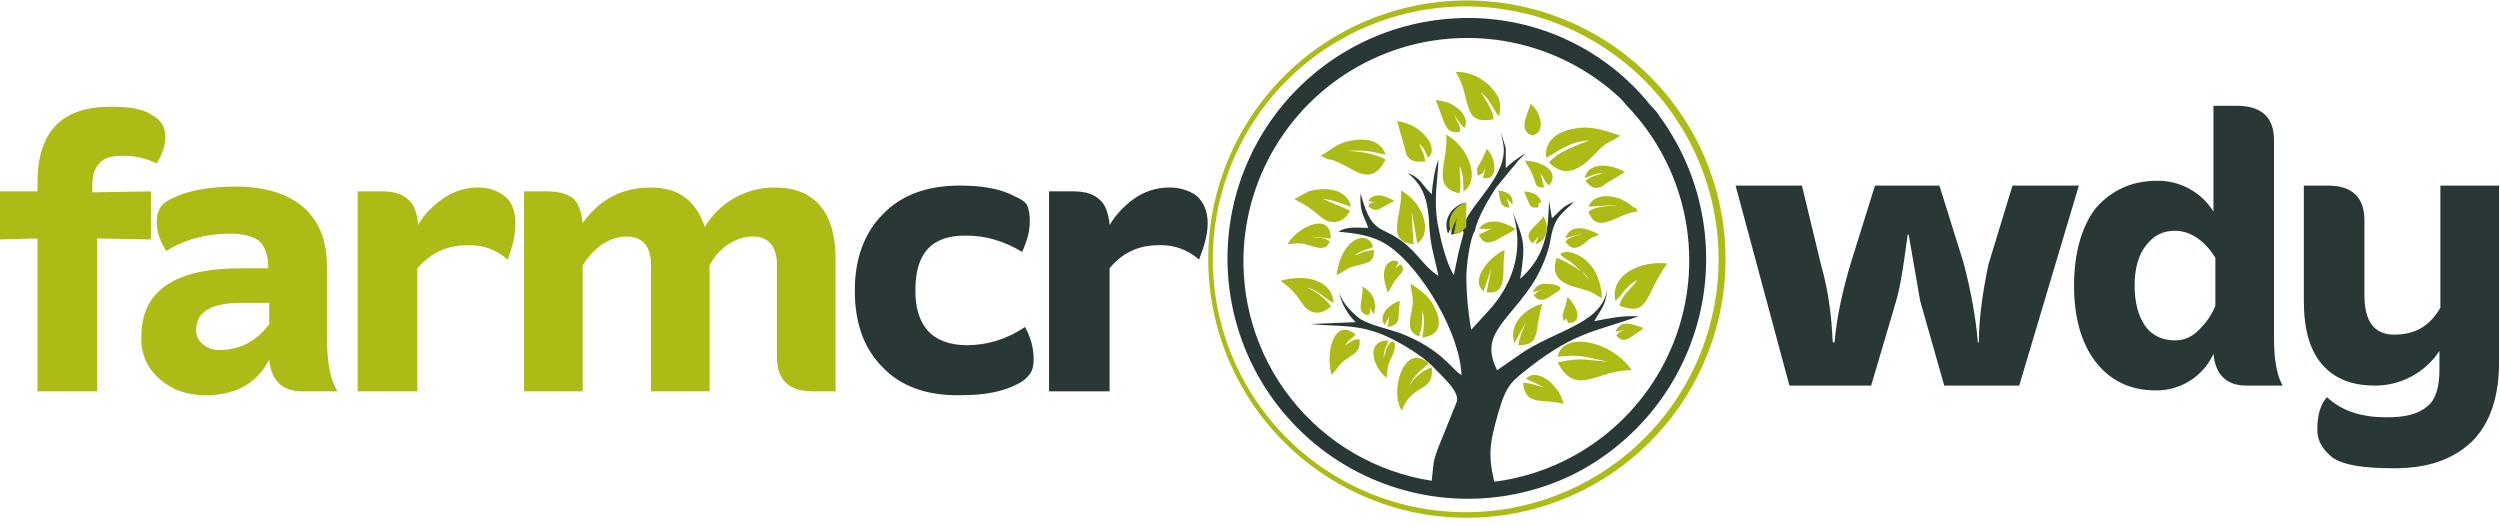 <svg width="195" height="41" viewBox="0 0 195 41" fill="none" xmlns="http://www.w3.org/2000/svg">
<g clip-path="url(#clip0_181_930)">
<path fill-rule="evenodd" clip-rule="evenodd" d="M112.275 0.15C108.345 0.57 104.625 2.134 101.577 4.649C98.529 7.164 96.286 10.519 95.128 14.298C93.969 18.076 93.947 22.112 95.061 25.903C96.177 29.695 98.381 33.075 101.4 35.625C103.949 37.778 106.993 39.265 110.258 39.953C113.523 40.641 116.908 40.508 120.109 39.566C123.31 38.625 126.228 36.904 128.601 34.558C130.974 32.212 132.728 29.314 133.706 26.124C134.684 22.934 134.855 19.551 134.205 16.278C133.554 13.005 132.102 9.945 129.979 7.371C127.855 4.797 125.126 2.791 122.037 1.53C118.947 0.27 115.593 -0.204 112.275 0.15ZM112.35 0.6C117.534 0.078 122.713 1.628 126.758 4.912C130.803 8.195 133.385 12.945 133.939 18.126C134.494 23.306 132.977 28.495 129.719 32.561C126.461 36.626 121.727 39.238 116.55 39.825C113.966 40.118 111.349 39.898 108.851 39.175C106.352 38.453 104.021 37.245 101.991 35.618C99.962 33.992 98.274 31.98 97.025 29.699C95.776 27.418 94.99 24.912 94.713 22.326C94.436 19.74 94.674 17.125 95.412 14.631C96.149 12.137 97.373 9.813 99.012 7.794C100.651 5.775 102.674 4.1 104.963 2.865C107.252 1.63 109.762 0.861 112.35 0.6Z" fill="#ACBB16"/>
<path fill-rule="evenodd" clip-rule="evenodd" d="M113.625 1.425C110.848 1.554 108.134 2.298 105.681 3.605C103.227 4.912 101.094 6.748 99.438 8.98C97.781 11.212 96.641 13.785 96.101 16.512C95.561 19.239 95.634 22.052 96.315 24.747C96.996 27.443 98.268 29.953 100.038 32.096C101.809 34.239 104.033 35.962 106.552 37.14C109.07 38.317 111.819 38.92 114.598 38.904C117.378 38.889 120.12 38.255 122.625 37.05C125.082 35.83 127.243 34.089 128.956 31.947C130.669 29.805 131.894 27.314 132.544 24.65C133.194 21.985 133.254 19.21 132.719 16.52C132.185 13.83 131.069 11.289 129.45 9.075C129.15 8.55 128.775 8.325 128.4 7.8C126.589 5.677 124.316 3.999 121.754 2.893C119.193 1.788 116.411 1.286 113.625 1.425ZM114.075 18C114.15 18.15 114.15 17.925 114.15 18.225L113.775 19.65L113.4 21.45C112.8 20.55 112.35 18.6 112.125 17.4C111.825 15.375 112.125 14.325 112.2 12.45C111.9 13.2 111.75 14.25 111.675 15.15C110.925 14.475 110.85 13.875 109.8 13.5C110.85 14.325 111.3 15.3 111.45 17.025C111.525 19.125 111.825 19.725 112.2 21.525C111.525 21.075 111.15 20.625 110.625 20.025C108 17.025 107.175 19.05 106.125 15.075C106.05 16.575 106.35 16.725 106.725 17.775C105.9 17.775 105.075 17.625 104.4 18.075C106.125 18.225 107.325 18.45 108.45 19.275C110.85 21 113.85 25.875 114 29.25C113.25 28.875 112.5 27.225 109.125 25.95C108 25.575 107.1 25.425 106.125 24.9C105.6 24.525 104.475 23.475 104.475 22.65C104.475 23.625 105.375 24.825 105.75 25.125L102.225 25.275C104.625 25.5 105.75 25.275 107.85 26.1C109.275 26.7 110.925 27.75 111.75 28.575C112.275 29.175 113.925 30.525 113.625 31.35L112.2 34.875C111.75 36.075 111.825 36.15 111.675 37.5C107.333 36.831 103.408 34.538 100.693 31.085C97.978 27.632 96.675 23.277 97.05 18.9C97.338 15.63 98.542 12.508 100.522 9.891C102.503 7.273 105.18 5.267 108.249 4.1C111.317 2.934 114.651 2.656 117.87 3.297C121.089 3.938 124.063 5.472 126.45 7.725L126.9 8.25C129.137 10.575 130.683 13.476 131.366 16.628C132.049 19.781 131.842 23.062 130.769 26.104C129.695 29.146 127.797 31.83 125.286 33.856C122.775 35.881 119.75 37.169 116.55 37.575C116.025 35.325 116.25 34.425 116.85 32.25C117.525 29.925 117.9 29.775 119.4 28.575C122.925 25.875 124.425 25.875 127.8 24.675C126.525 24.6 125.55 24.825 124.35 25.05C124.95 24 125.25 23.85 125.4 22.35C125.1 25.125 121.875 25.575 118.95 27.375L116.775 28.875C115.425 26.175 117.375 25.275 119.4 22.35C119.925 21.6 120.675 20.1 120.9 18.9C121.2 17.025 121.65 16.8 122.775 15.75C121.875 16.05 121.575 16.575 121.05 17.025L120.825 15.675C120.75 17.85 120.675 19.875 118.575 21.75C119.025 18.975 118.875 18.75 117.975 16.5C118.875 19.275 118.125 21.9 116.325 24L114.75 25.725C114.525 24.45 114.375 22.95 114.375 21.6C114.375 20.925 114.6 18.675 115.05 18C115.2 17.025 116.25 15.3 116.7 14.625L118.425 12.525L119.025 11.925C118.65 12.15 117.675 12.825 117.45 13.125V11.55L117.075 10.35C117.225 11.175 117.45 11.625 117.15 12.675C116.55 14.625 114.225 16.575 114.15 17.775V15.825C113.325 16.125 112.5 17.025 112.95 18.225L113.4 17.175L113.175 18.3C113.85 18.15 113.775 18.225 114.075 18Z" fill="#293737"/>
<path fill-rule="evenodd" clip-rule="evenodd" d="M120.6 12.3C121.425 11.925 122.325 11.025 123.975 10.95C122.85 11.4 121.5 11.85 120.825 12.675C122.625 14.55 124.35 11.925 125.025 11.4C125.475 11.025 125.925 10.95 126.375 10.575C125.25 10.2 124.05 9.75 122.7 10.05C121.5 10.275 120.45 10.95 120.6 12.3ZM121.5 27.825C123.525 27.6 123.75 27.9 125.4 28.2C123.75 28.125 123.375 27.825 121.5 28.275C122.925 31.05 124.65 28.8 127.275 28.875C125.7 26.55 121.875 25.8 121.5 27.825ZM102.975 12.15L103.2 12.225L103.275 12.3L103.725 12.45C104.025 12.45 104.175 12.6 104.4 12.675C105.675 13.2 106.95 14.625 108.075 12.45C107.4 12 105.9 11.775 105 11.775C106.425 11.7 106.875 11.775 108.075 12.075C107.775 11.1 106.8 10.725 105.525 10.95C104.25 11.1 103.8 11.775 102.975 12.15ZM126 23.475C126.675 22.875 126.75 22.35 127.725 21.825C127.35 22.425 126.525 22.95 126.3 23.85C128.7 24.675 128.175 23.175 130.05 20.55C128.025 20.325 125.55 21.375 126 23.475ZM116.475 9.3C116.55 8.7 115.725 7.575 115.5 7.2C116.25 7.8 116.325 8.25 116.7 8.775L116.925 9.075C117.225 7.875 116.775 7.275 116.1 6.6C115.5 6.075 114.6 5.55 113.55 5.625C114.825 7.575 113.925 9.825 116.475 9.3ZM121.725 19.875C122.475 20.55 122.175 19.95 123.9 21.75C123.75 21.3 122.175 20.4 121.425 20.1C120.675 22.2 122.925 22.35 123.75 22.65C124.275 22.8 124.575 23.1 124.95 23.25C124.8 19.725 121.8 19.275 121.725 19.875ZM113.85 15.075C114 14.325 113.85 13.65 113.85 12.975L113.925 13.125C114.075 13.5 114.15 13.875 114.15 14.925C115.5 14.1 114.6 11.475 112.8 10.5C113.025 12.525 111.525 14.625 113.85 15.075ZM100.95 15.525C102.075 16.125 102.15 16.2 102.975 16.875C103.8 17.625 104.85 17.4 105.3 16.425L103.2 15.525C104.1 15.6 104.625 15.9 105.375 16.125C105.075 14.7 103.35 14.55 102.075 14.925L100.95 15.525ZM99.9 21.9C100.725 22.575 100.8 22.575 101.55 23.625C102 24.375 102.825 24.75 103.8 23.925C103.575 23.4 102.525 22.65 101.925 22.425C102.9 22.65 103.35 23.325 104.025 23.625C103.875 21.75 101.7 21.375 99.9 21.9ZM109.35 32.025C110.1 29.85 111.9 30.675 111.675 28.65C110.925 28.875 110.1 29.625 109.875 30.225C110.25 29.175 111.075 28.725 111.45 28.35C109.425 26.55 108.375 30.75 109.35 32.025ZM110.7 26.25C110.925 25.425 110.925 25.2 110.925 24.225C111.15 24.825 111.075 25.65 110.925 26.325C112.35 26.175 112.5 25.2 111.9 24C111.525 23.1 110.7 22.575 110.025 22.125C110.1 23.025 110.325 23.25 110.1 24.3C109.875 25.35 109.875 25.95 110.7 26.25ZM110.25 19.05L110.1 16.425L110.55 18.975C111.75 18.225 111.075 15.825 109.275 14.85C109.425 16.725 108 18.825 110.25 19.05ZM123.9 16.125L126.225 15.975C125.4 16.125 124.5 16.05 123.9 16.5C124.575 18.45 126.225 16.575 127.725 16.5C127.575 16.125 127.725 16.35 127.35 16.125L126.975 15.825C125.925 15.15 124.35 15 123.9 16.125ZM111.15 12.6C111.15 12.075 110.85 11.7 110.7 11.175L111.075 11.625L111.375 12.3C111.375 12.3 111.6 12.225 111.675 11.775C111.75 10.8 110.4 9.6 108.975 9.45L109.575 11.55C109.725 12.45 110.1 12.675 111.15 12.6ZM103.875 29.25C104.4 28.65 104.475 28.35 105.075 27.975C105.675 27.525 106.125 27.45 106.05 26.475C105.525 26.4 105.375 26.7 104.925 26.925C105.225 26.475 105.45 26.4 105.75 26.1C104.025 24.675 103.35 27.6 103.875 29.25ZM104.25 21.45C104.925 21.15 105.075 20.85 105.9 20.7C106.725 20.475 107.175 20.475 107.175 19.5C106.35 19.575 106.275 19.725 105.6 19.95C106.275 19.5 106.35 19.575 107.1 19.275C106.725 17.85 104.625 18.525 104.25 21.45ZM118.125 26.775L119.025 25.125C118.8 25.725 118.575 26.1 118.425 26.925C120.225 26.925 119.625 25.95 120.3 23.7C119.1 24 117.6 25.2 118.125 26.775ZM115.725 22.725L116.325 20.925L115.95 22.8C117.75 23.025 117.075 21 117.375 19.5C116.475 19.8 114.525 21.75 115.725 22.725ZM119.025 29.55L119.175 29.625L119.4 29.7L120.45 30.225C119.85 30.075 119.625 29.925 118.8 29.85C118.95 31.725 120.3 31.05 121.95 31.5C121.8 30.75 121.35 30.225 120.975 29.85C120.6 29.475 119.625 28.875 119.025 29.55ZM100.425 19.05C101.25 18.975 101.55 18.9 102.3 19.2C103.05 19.425 103.5 19.425 103.725 18.825C103.2 18.45 102.825 18.6 102.225 18.45L103.8 18.6C103.8 16.35 101.025 17.85 100.425 19.05ZM113.85 10.275C114 9.9 113.625 9.45 113.4 8.925C113.625 9.225 113.925 9.75 114.225 9.975C114.6 9.375 114 8.625 113.625 8.4C113.175 8.025 112.65 7.875 111.975 7.8C112.725 9.525 112.65 10.5 113.85 10.275ZM123.6 13.875C124.2 13.725 124.425 13.5 125.025 13.5C124.575 13.65 123.975 13.8 123.675 14.1C124.05 14.625 124.575 14.925 125.25 14.325L126.75 13.425C125.925 12.9 123.975 12.45 123.6 13.875ZM108.15 29.475C108.225 28.875 108.225 28.575 108.45 28.05C109.2 26.7 108.6 26.175 108.15 27.15L107.925 27.9C107.925 27.225 108.15 27.075 108.3 26.55C106.5 26.55 107.025 28.575 108.15 29.475ZM115.275 17.85H116.325L115.35 18.3C115.875 19.5 116.7 18.675 117.9 18.075L118.2 17.85C117.75 17.625 116.925 17.025 115.875 17.4L115.5 17.625V17.7L115.425 17.775L115.275 17.85ZM122.1 18.6C122.55 18.45 122.925 18.3 123.45 18.3C122.925 18.375 122.475 18.45 122.1 18.825C122.775 19.95 123.6 18.9 124.05 18.6L124.725 18.3C123.975 17.85 122.475 17.325 122.1 18.6ZM114.075 18L114.375 17.7V15.75C113.55 16.05 112.725 16.95 113.175 18.075L113.625 17.025L113.4 18.225C113.85 18.15 113.775 18.225 114.075 18ZM120.45 14.625L120.15 13.5L120.3 13.725L120.6 14.25L120.825 14.475C121.725 13.35 120.3 12.6 118.95 12.525L119.1 12.825C120.075 14.325 119.475 14.625 120.45 14.625ZM119.55 10.575L119.7 10.5C120.45 10.275 120.3 8.85 119.4 8.1C118.875 9.45 118.575 10.275 119.55 10.575ZM108.225 22.8C108.6 22.425 108.45 22.275 109.05 21.6C109.2 21.375 109.425 21.3 109.425 20.925C109.275 20.4 109.2 20.7 108.825 20.925C109.05 20.55 109.275 20.4 108.75 20.325C108.45 20.325 108.225 20.55 108.075 20.775C107.775 21.525 108.075 22.2 108.225 22.8ZM115.275 13.725L115.65 13.5L115.875 13.125L115.65 13.875C117.075 14.175 116.55 12 115.95 11.625C115.425 13.125 115.05 12.825 115.275 13.725ZM119.55 18.975L120 18.45L119.775 19.05C120.675 18.825 120.9 17.625 120.375 16.875L120.3 16.95C120.225 17.325 120.3 16.95 120.225 17.1C119.625 17.775 118.725 18.3 119.55 18.975ZM119.55 22.8L120.45 22.575C120 22.725 120 22.65 119.625 23.025C119.925 23.4 120.225 23.55 120.825 23.175L121.725 22.575L121.65 22.35L121.275 22.2L120.6 22.125C120 22.125 119.775 22.35 119.55 22.8ZM126 25.875L126.75 25.725C126.45 25.875 126.3 25.8 126.075 26.175C126.6 26.775 126.825 26.55 127.95 25.8L128.175 25.575C127.425 25.35 126.45 24.825 126 25.875ZM108 25.35L108.375 24.675L108.225 25.5C109.425 25.35 108.975 24.6 109.2 23.475C108.525 23.625 107.4 24.525 108 25.35ZM106.725 24.6C106.95 24.3 106.875 24.3 106.875 23.925L106.95 24.15L107.025 24.3L107.175 24.525C107.4 23.55 107.1 22.8 106.275 22.35C106.35 23.475 105.675 24.375 106.725 24.6ZM122.025 25.05L122.175 24.825L122.325 25.2C123.75 25.125 122.7 23.475 122.25 23.175C122.175 24 121.65 24.6 122.025 25.05ZM106.725 15.675L107.025 15.75H107.325C106.8 15.825 106.875 15.825 106.725 16.125C107.1 16.35 107.325 16.5 107.775 16.2L108.75 15.675C108.15 15.3 107.175 14.925 106.725 15.675ZM119.925 16.2C120.225 15.75 119.85 16.125 120 15.9L120.225 15.75C120 15.15 119.55 15 118.875 14.925C119.4 16.125 119.25 16.2 119.925 16.2ZM117.75 16.2L117.525 15.45L117.975 15.975C118.05 15.225 117.6 14.925 116.85 14.85C117.075 15.675 116.925 16.125 117.75 16.2ZM0 18.675V14.925H2.925V14.25C2.925 10.275 4.8 8.325 8.625 8.325C10.05 8.325 11.1 8.475 11.775 8.925C12.525 9.3 12.9 9.9 12.9 10.65C12.9 11.325 12.675 12 12.225 12.75C11.475 12.375 10.575 12.15 9.6 12.15C8.775 12.15 8.175 12.3 7.8 12.675C7.425 13.05 7.2 13.65 7.2 14.4V15L11.775 14.925V18.675L7.575 18.6V30.525H2.925V18.6L0 18.675ZM26.325 30.525H23.55C22.05 30.525 21.15 29.7 21 28.05C20.025 29.925 18.375 30.825 16.05 30.825C14.625 30.825 13.5 30.45 12.525 29.625C12.025 29.222 11.629 28.705 11.368 28.118C11.107 27.532 10.989 26.891 11.025 26.25C11.025 22.725 13.575 20.925 18.75 20.925H20.925C20.925 19.95 20.7 19.275 20.25 18.825C19.8 18.45 18.975 18.225 18 18.225C16.05 18.225 14.4 18.675 12.975 19.575C12.525 18.9 12.225 18.15 12.225 17.325C12.225 16.5 12.525 15.975 13.05 15.675C14.325 14.925 16.125 14.55 18.375 14.55C20.625 14.55 22.35 15.075 23.625 16.125C24.9 17.25 25.5 18.75 25.5 20.775V26.85C25.575 28.575 25.8 29.7 26.325 30.525ZM17.1 27.3C18.6 27.3 19.95 26.7 21 25.275V23.625H18.825C16.5 23.625 15.3 24.3 15.3 25.725C15.3 26.175 15.45 26.55 15.825 26.85C16.2 27.15 16.575 27.3 17.1 27.3ZM32.625 17.55C33 16.8 33.675 16.125 34.5 15.525C35.325 14.925 36.3 14.625 37.275 14.625C38.1 14.625 38.775 14.85 39.375 15.3C39.975 15.825 40.2 16.5 40.2 17.4C40.2 18.375 39.975 19.275 39.6 20.25C38.738 19.477 37.607 19.073 36.45 19.125C34.875 19.125 33.6 19.725 32.55 20.925V30.525H27.9V14.925H29.775C30.75 14.925 31.425 15.15 31.875 15.6C32.325 15.975 32.55 16.725 32.625 17.55ZM60.6 27.825V20.625C60.6 19.2 59.925 18.45 58.725 18.45C58.05 18.45 57.375 18.675 56.7 19.125C56.1 19.575 55.65 20.1 55.35 20.7V30.525H50.775V20.625C50.775 19.2 50.1 18.45 48.9 18.45C48.15 18.45 47.55 18.675 46.875 19.125C46.275 19.575 45.825 20.1 45.45 20.7V30.525H40.875V14.925H42.675C43.65 14.925 44.325 15.15 44.775 15.525C45.15 15.975 45.375 16.575 45.45 17.4C46.725 15.6 48.45 14.625 50.775 14.625C52.95 14.625 54.3 15.675 54.975 17.7C55.539 16.753 56.341 15.971 57.302 15.432C58.263 14.892 59.348 14.614 60.45 14.625C61.95 14.625 63.15 15.075 63.975 16.05C64.8 17.025 65.175 18.45 65.175 20.175V30.525H63.45C61.5 30.525 60.6 29.625 60.6 27.825Z" fill="#ACBB16"/>
<path fill-rule="evenodd" clip-rule="evenodd" d="M68.85 28.65C67.425 27.225 66.675 25.275 66.675 22.65C66.675 20.175 67.425 18.15 68.85 16.725C70.275 15.225 72.3 14.475 74.85 14.475C76.575 14.475 78 14.7 79.125 15.3C79.65 15.525 79.95 15.75 80.1 15.975C80.25 16.275 80.325 16.725 80.325 17.25C80.325 18.075 80.1 18.825 79.725 19.65C78.375 18.825 76.95 18.375 75.3 18.375C72.675 18.375 71.4 19.725 71.4 22.65C71.4 24 71.7 25.05 72.375 25.8C73.05 26.55 74.1 26.925 75.45 26.925C76.95 26.925 78.525 26.475 79.95 25.5C80.4 26.325 80.625 27.15 80.625 27.975C80.625 28.5 80.55 28.875 80.325 29.175C80.175 29.4 79.875 29.7 79.425 29.925C78.3 30.525 76.875 30.825 75 30.825C72.375 30.9 70.275 30.15 68.85 28.65ZM86.55 17.55C87 16.8 87.6 16.125 88.425 15.525C89.25 14.925 90.225 14.625 91.2 14.625C92.025 14.625 92.775 14.85 93.375 15.3C93.9 15.825 94.2 16.5 94.2 17.4C94.2 18.375 93.9 19.275 93.525 20.25C92.663 19.477 91.532 19.073 90.375 19.125C88.8 19.125 87.525 19.725 86.55 20.925V30.525H81.825V14.925H83.7C84.675 14.925 85.35 15.15 85.8 15.6C86.25 15.975 86.475 16.725 86.55 17.55ZM147.9 23.475L145.95 30.075H139.575L135.375 14.475H140.55L142.05 20.7C142.65 22.8 142.875 24.825 142.95 26.7H143.1C143.25 24.825 143.7 22.725 144.375 20.475L146.25 14.475H151.275L153.15 20.475C153.75 22.725 154.125 24.9 154.275 26.7H154.35C154.35 24.825 154.65 22.8 155.1 20.625L156.975 14.475H162.15L157.5 30.075H151.65L149.775 23.475L148.875 18.3H148.8C148.5 20.475 148.275 22.2 147.9 23.475ZM172.8 23.85V20.1C171.9 18.675 170.775 18 169.65 18C168.675 18 168 18.375 167.4 19.125C166.8 19.875 166.5 20.925 166.5 22.275C166.5 23.625 166.8 24.675 167.325 25.425C167.85 26.175 168.675 26.55 169.65 26.55C170.325 26.55 170.925 26.325 171.525 25.725C172.05 25.2 172.5 24.6 172.8 23.85ZM177.375 10.95V26.475C177.375 28.05 177.6 29.325 178.05 30.075H175.2C173.7 30.075 172.8 29.25 172.65 27.6C172.252 28.472 171.606 29.208 170.792 29.715C169.978 30.222 169.033 30.477 168.075 30.45C166.2 30.45 164.625 29.7 163.5 28.275C162.375 26.85 161.775 24.825 161.775 22.275C161.775 19.725 162.375 17.625 163.5 16.2C164.7 14.85 166.275 14.1 168.225 14.1C169.107 14.083 169.979 14.295 170.754 14.716C171.53 15.137 172.183 15.751 172.65 16.5V8.25H174.45C176.4 8.25 177.375 9.15 177.375 10.95ZM194.925 14.475V28.275C194.925 30.9 194.25 33 192.825 34.425C191.325 35.85 189.375 36.525 186.75 36.525C184.425 36.525 182.85 36.3 181.95 35.7C181.2 35.1 180.75 34.425 180.75 33.525C180.75 32.4 180.975 31.575 181.5 30.975C182.7 32.1 184.275 32.55 186.15 32.55C187.575 32.55 188.55 32.325 189.3 31.725C189.975 31.2 190.275 30.225 190.275 28.875V27.375C189.727 28.207 188.981 28.889 188.104 29.36C187.227 29.832 186.246 30.077 185.25 30.075C183.45 30.075 182.1 29.55 181.125 28.425C180.15 27.3 179.7 25.65 179.7 23.475V14.475H181.575C183.45 14.475 184.425 15.375 184.425 17.175V23.025C184.425 25.05 185.175 26.1 186.75 26.1C188.4 26.1 189.525 25.425 190.35 24V14.475H194.925Z" fill="#293737"/>
</g>
<defs>
<clipPath id="clip0_181_930">
<rect width="195" height="40.5" fill="white"/>
</clipPath>
</defs>
</svg>
